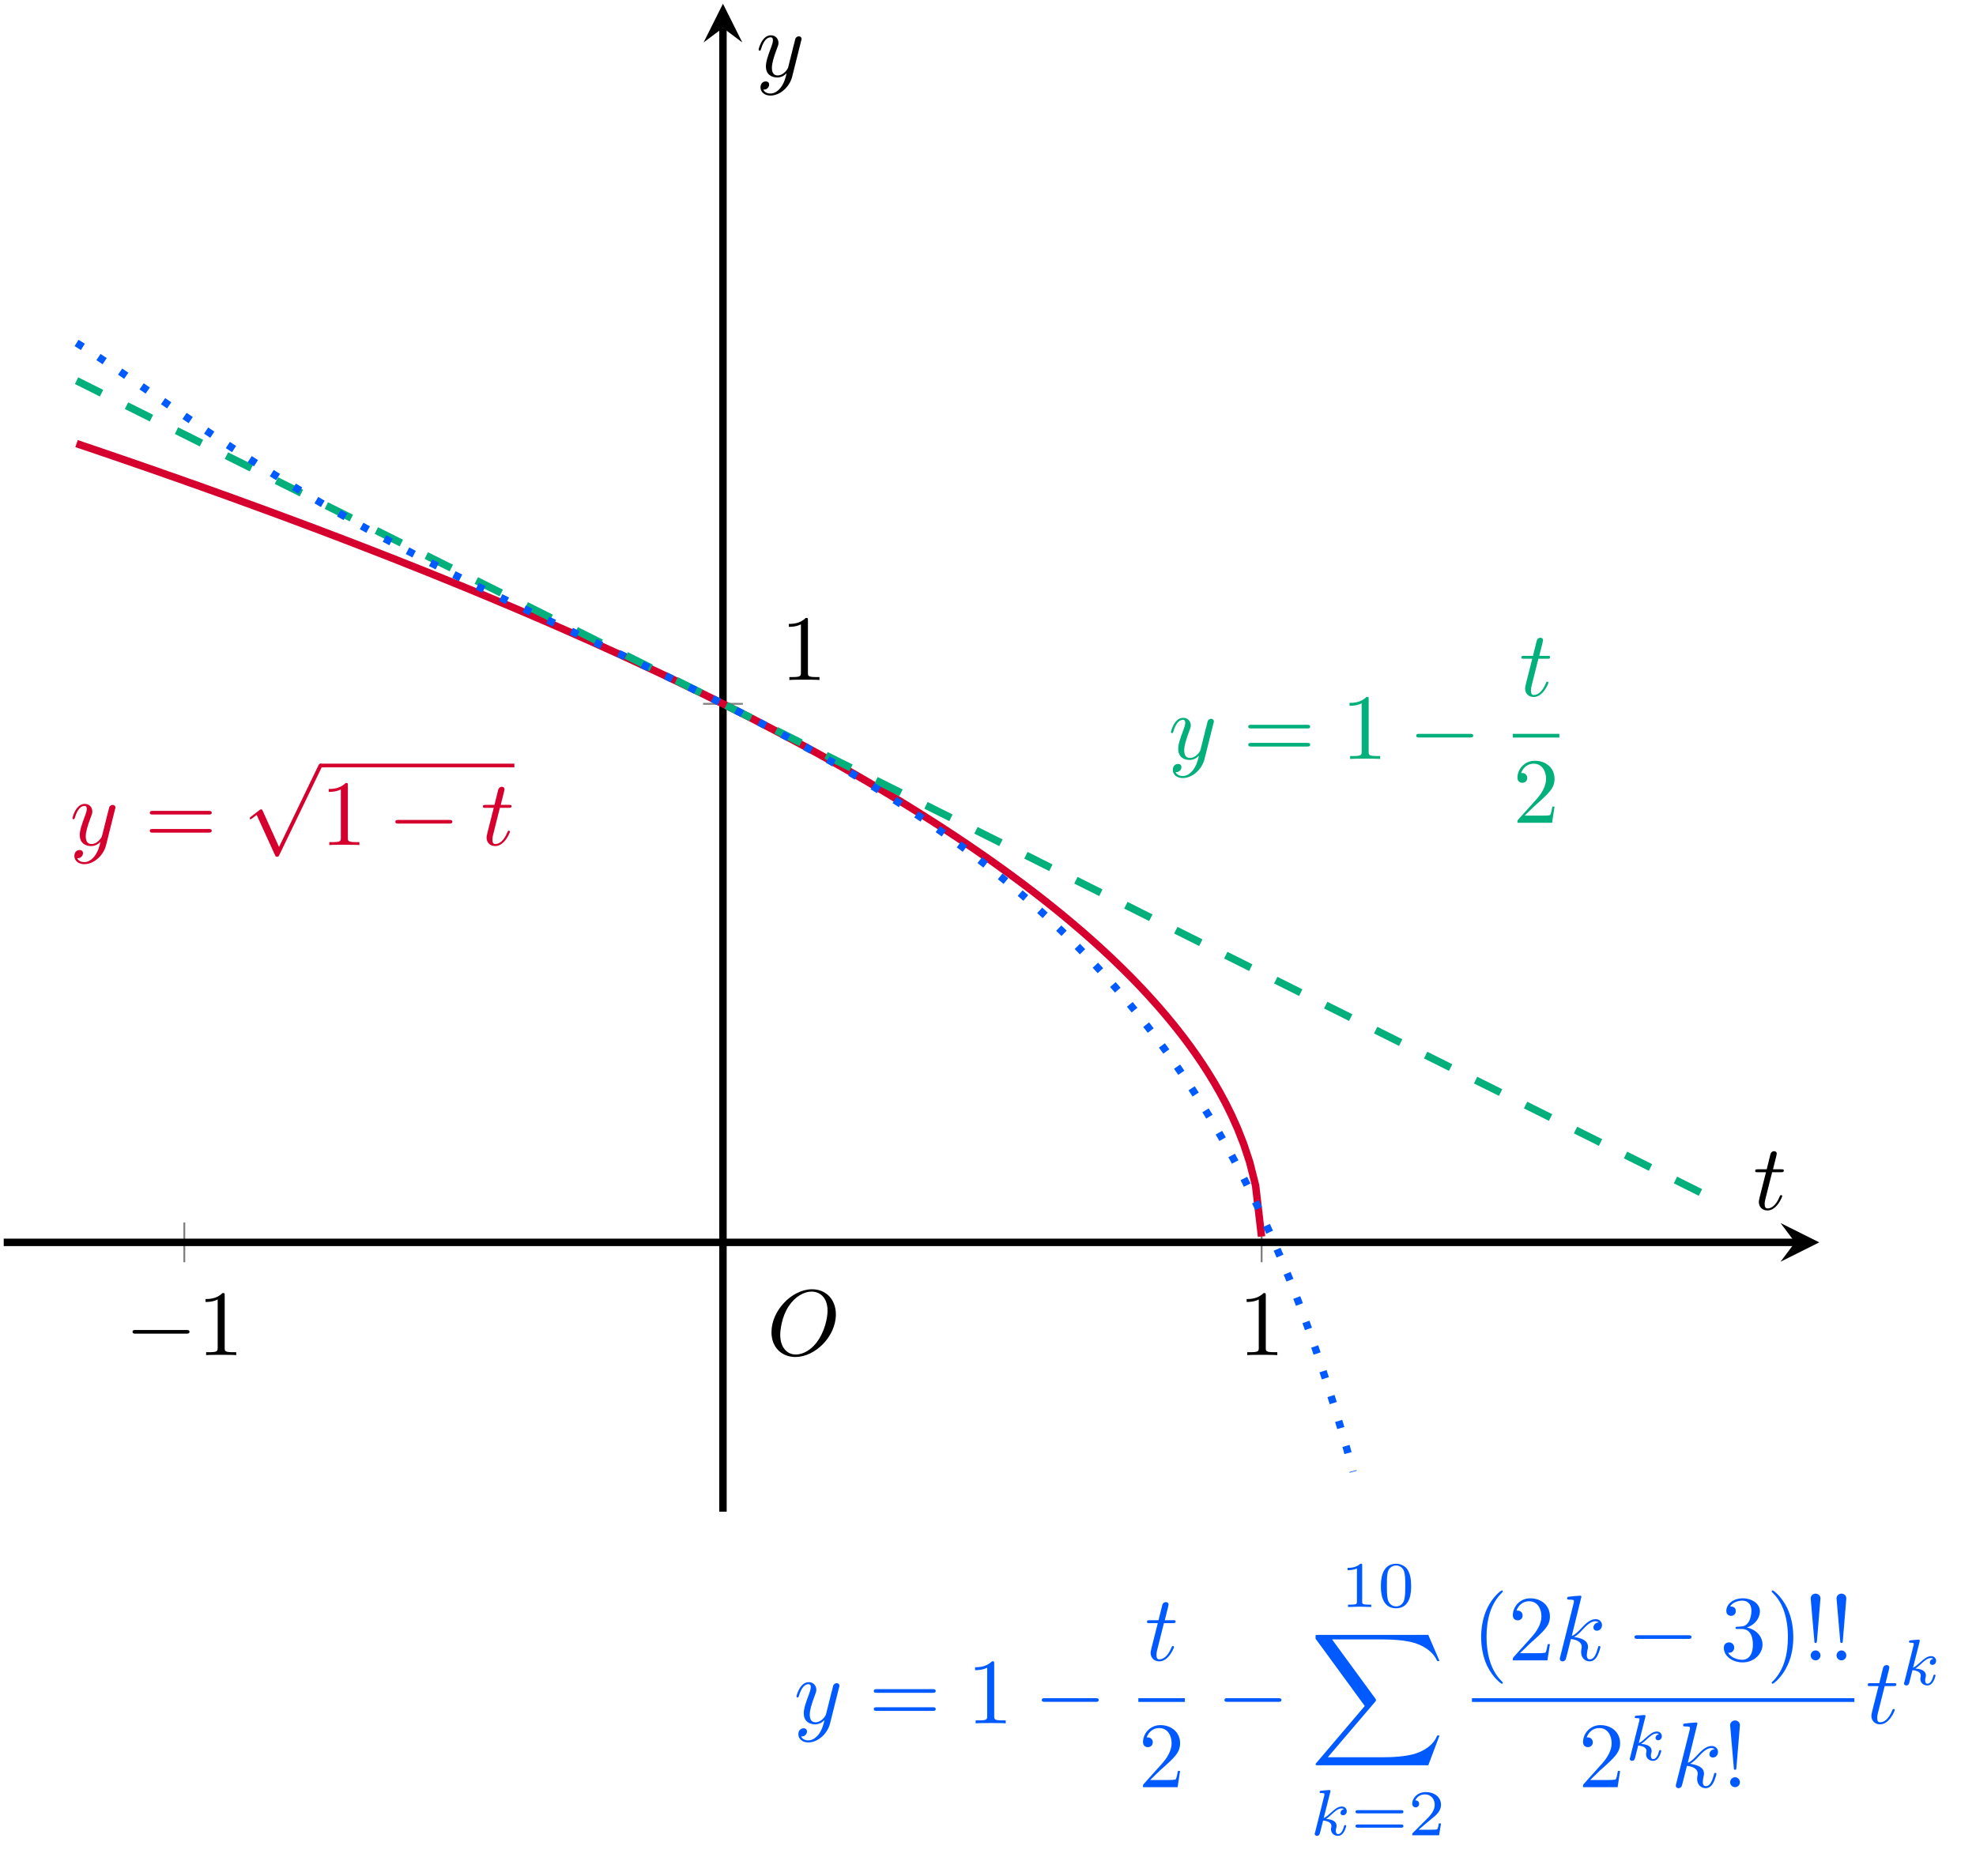 <?xml version="1.0" encoding="UTF-8"?>
<svg xmlns="http://www.w3.org/2000/svg" xmlns:xlink="http://www.w3.org/1999/xlink" width="211.449pt" height="200.75pt" viewBox="0 0 211.449 200.75" version="1.1">
<defs>
<g>
<symbol overflow="visible" id="glyph0-0">
<path style="stroke:none;" d=""/>
</symbol>
<symbol overflow="visible" id="glyph0-1">
<path style="stroke:none;" d="M 6.562 -2.297 C 6.734 -2.297 6.922 -2.297 6.922 -2.5 C 6.922 -2.688 6.734 -2.688 6.562 -2.688 L 1.172 -2.688 C 1 -2.688 0.828 -2.688 0.828 -2.5 C 0.828 -2.297 1 -2.297 1.172 -2.297 Z M 6.562 -2.297 "/>
</symbol>
<symbol overflow="visible" id="glyph0-2">
<path style="stroke:none;" d="M 3.875 8.516 L 2.125 4.641 C 2.047 4.484 2 4.484 1.969 4.484 C 1.969 4.484 1.906 4.484 1.797 4.562 L 0.859 5.281 C 0.734 5.391 0.734 5.406 0.734 5.438 C 0.734 5.5 0.75 5.547 0.828 5.547 C 0.891 5.547 1.062 5.406 1.172 5.328 C 1.219 5.281 1.375 5.172 1.484 5.094 L 3.453 9.406 C 3.516 9.562 3.562 9.562 3.656 9.562 C 3.812 9.562 3.844 9.516 3.906 9.375 L 8.438 0 C 8.5 -0.141 8.5 -0.172 8.5 -0.203 C 8.5 -0.297 8.422 -0.406 8.297 -0.406 C 8.219 -0.406 8.156 -0.344 8.078 -0.188 Z M 3.875 8.516 "/>
</symbol>
<symbol overflow="visible" id="glyph1-0">
<path style="stroke:none;" d=""/>
</symbol>
<symbol overflow="visible" id="glyph1-1">
<path style="stroke:none;" d="M 2.938 -6.375 C 2.938 -6.625 2.938 -6.641 2.703 -6.641 C 2.078 -6 1.203 -6 0.891 -6 L 0.891 -5.688 C 1.094 -5.688 1.672 -5.688 2.188 -5.953 L 2.188 -0.781 C 2.188 -0.422 2.156 -0.312 1.266 -0.312 L 0.953 -0.312 L 0.953 0 C 1.297 -0.031 2.156 -0.031 2.562 -0.031 C 2.953 -0.031 3.828 -0.031 4.172 0 L 4.172 -0.312 L 3.859 -0.312 C 2.953 -0.312 2.938 -0.422 2.938 -0.781 Z M 2.938 -6.375 "/>
</symbol>
<symbol overflow="visible" id="glyph1-2">
<path style="stroke:none;" d="M 6.844 -3.266 C 7 -3.266 7.188 -3.266 7.188 -3.453 C 7.188 -3.656 7 -3.656 6.859 -3.656 L 0.891 -3.656 C 0.75 -3.656 0.562 -3.656 0.562 -3.453 C 0.562 -3.266 0.75 -3.266 0.891 -3.266 Z M 6.859 -1.328 C 7 -1.328 7.188 -1.328 7.188 -1.531 C 7.188 -1.719 7 -1.719 6.844 -1.719 L 0.891 -1.719 C 0.75 -1.719 0.562 -1.719 0.562 -1.531 C 0.562 -1.328 0.75 -1.328 0.891 -1.328 Z M 6.859 -1.328 "/>
</symbol>
<symbol overflow="visible" id="glyph1-3">
<path style="stroke:none;" d="M 1.266 -0.766 L 2.328 -1.797 C 3.875 -3.172 4.469 -3.703 4.469 -4.703 C 4.469 -5.844 3.578 -6.641 2.359 -6.641 C 1.234 -6.641 0.5 -5.719 0.5 -4.828 C 0.5 -4.281 1 -4.281 1.031 -4.281 C 1.203 -4.281 1.547 -4.391 1.547 -4.812 C 1.547 -5.062 1.359 -5.328 1.016 -5.328 C 0.938 -5.328 0.922 -5.328 0.891 -5.312 C 1.109 -5.969 1.656 -6.328 2.234 -6.328 C 3.141 -6.328 3.562 -5.516 3.562 -4.703 C 3.562 -3.906 3.078 -3.125 2.516 -2.5 L 0.609 -0.375 C 0.5 -0.266 0.5 -0.234 0.5 0 L 4.203 0 L 4.469 -1.734 L 4.234 -1.734 C 4.172 -1.438 4.109 -1 4 -0.844 C 3.938 -0.766 3.281 -0.766 3.062 -0.766 Z M 1.266 -0.766 "/>
</symbol>
<symbol overflow="visible" id="glyph1-4">
<path style="stroke:none;" d="M 3.297 2.391 C 3.297 2.359 3.297 2.344 3.125 2.172 C 1.891 0.922 1.562 -0.969 1.562 -2.5 C 1.562 -4.234 1.938 -5.969 3.172 -7.203 C 3.297 -7.328 3.297 -7.344 3.297 -7.375 C 3.297 -7.453 3.266 -7.484 3.203 -7.484 C 3.094 -7.484 2.203 -6.797 1.609 -5.531 C 1.109 -4.438 0.984 -3.328 0.984 -2.5 C 0.984 -1.719 1.094 -0.516 1.641 0.625 C 2.25 1.844 3.094 2.5 3.203 2.5 C 3.266 2.5 3.297 2.469 3.297 2.391 Z M 3.297 2.391 "/>
</symbol>
<symbol overflow="visible" id="glyph1-5">
<path style="stroke:none;" d="M 2.891 -3.516 C 3.703 -3.781 4.281 -4.469 4.281 -5.266 C 4.281 -6.078 3.406 -6.641 2.453 -6.641 C 1.453 -6.641 0.688 -6.047 0.688 -5.281 C 0.688 -4.953 0.906 -4.766 1.203 -4.766 C 1.5 -4.766 1.703 -4.984 1.703 -5.281 C 1.703 -5.766 1.234 -5.766 1.094 -5.766 C 1.391 -6.266 2.047 -6.391 2.406 -6.391 C 2.828 -6.391 3.375 -6.172 3.375 -5.281 C 3.375 -5.156 3.344 -4.578 3.094 -4.141 C 2.797 -3.656 2.453 -3.625 2.203 -3.625 C 2.125 -3.609 1.891 -3.594 1.812 -3.594 C 1.734 -3.578 1.672 -3.562 1.672 -3.469 C 1.672 -3.359 1.734 -3.359 1.906 -3.359 L 2.344 -3.359 C 3.156 -3.359 3.531 -2.688 3.531 -1.703 C 3.531 -0.344 2.844 -0.062 2.406 -0.062 C 1.969 -0.062 1.219 -0.234 0.875 -0.812 C 1.219 -0.766 1.531 -0.984 1.531 -1.359 C 1.531 -1.719 1.266 -1.922 0.984 -1.922 C 0.734 -1.922 0.422 -1.781 0.422 -1.344 C 0.422 -0.438 1.344 0.219 2.438 0.219 C 3.656 0.219 4.562 -0.688 4.562 -1.703 C 4.562 -2.516 3.922 -3.297 2.891 -3.516 Z M 2.891 -3.516 "/>
</symbol>
<symbol overflow="visible" id="glyph1-6">
<path style="stroke:none;" d="M 2.875 -2.5 C 2.875 -3.266 2.766 -4.469 2.219 -5.609 C 1.625 -6.828 0.766 -7.484 0.672 -7.484 C 0.609 -7.484 0.562 -7.438 0.562 -7.375 C 0.562 -7.344 0.562 -7.328 0.75 -7.141 C 1.734 -6.156 2.297 -4.578 2.297 -2.5 C 2.297 -0.781 1.938 0.969 0.703 2.219 C 0.562 2.344 0.562 2.359 0.562 2.391 C 0.562 2.453 0.609 2.5 0.672 2.5 C 0.766 2.5 1.672 1.812 2.25 0.547 C 2.766 -0.547 2.875 -1.656 2.875 -2.5 Z M 2.875 -2.5 "/>
</symbol>
<symbol overflow="visible" id="glyph1-7">
<path style="stroke:none;" d="M 1.531 -2.078 L 1.906 -6.625 C 1.906 -6.953 1.641 -7.141 1.391 -7.141 C 1.125 -7.141 0.859 -6.953 0.859 -6.625 L 1.25 -2.094 C 1.25 -1.938 1.266 -1.859 1.391 -1.859 C 1.484 -1.859 1.516 -1.906 1.531 -2.078 Z M 1.906 -0.531 C 1.906 -0.812 1.672 -1.062 1.391 -1.062 C 1.094 -1.062 0.859 -0.812 0.859 -0.531 C 0.859 -0.234 1.094 0 1.391 0 C 1.672 0 1.906 -0.234 1.906 -0.531 Z M 1.906 -0.531 "/>
</symbol>
<symbol overflow="visible" id="glyph2-0">
<path style="stroke:none;" d=""/>
</symbol>
<symbol overflow="visible" id="glyph2-1">
<path style="stroke:none;" d="M 7.375 -4.344 C 7.375 -5.953 6.312 -7.031 4.828 -7.031 C 2.688 -7.031 0.484 -4.766 0.484 -2.438 C 0.484 -0.781 1.609 0.219 3.047 0.219 C 5.156 0.219 7.375 -1.969 7.375 -4.344 Z M 3.094 -0.047 C 2.109 -0.047 1.422 -0.844 1.422 -2.156 C 1.422 -2.609 1.562 -4.062 2.328 -5.219 C 3.016 -6.266 3.984 -6.781 4.781 -6.781 C 5.594 -6.781 6.484 -6.219 6.484 -4.734 C 6.484 -4.016 6.219 -2.469 5.234 -1.234 C 4.75 -0.625 3.938 -0.047 3.094 -0.047 Z M 3.094 -0.047 "/>
</symbol>
<symbol overflow="visible" id="glyph2-2">
<path style="stroke:none;" d="M 4.844 -3.797 C 4.891 -3.938 4.891 -3.953 4.891 -4.031 C 4.891 -4.203 4.75 -4.297 4.594 -4.297 C 4.5 -4.297 4.344 -4.234 4.25 -4.094 C 4.234 -4.031 4.141 -3.734 4.109 -3.547 C 4.031 -3.297 3.969 -3.016 3.906 -2.75 L 3.453 -0.953 C 3.422 -0.812 2.984 -0.109 2.328 -0.109 C 1.828 -0.109 1.719 -0.547 1.719 -0.922 C 1.719 -1.375 1.891 -2 2.219 -2.875 C 2.375 -3.281 2.422 -3.391 2.422 -3.594 C 2.422 -4.031 2.109 -4.406 1.609 -4.406 C 0.656 -4.406 0.297 -2.953 0.297 -2.875 C 0.297 -2.766 0.391 -2.766 0.406 -2.766 C 0.516 -2.766 0.516 -2.797 0.562 -2.953 C 0.844 -3.891 1.234 -4.188 1.578 -4.188 C 1.656 -4.188 1.828 -4.188 1.828 -3.875 C 1.828 -3.625 1.719 -3.359 1.656 -3.172 C 1.25 -2.109 1.078 -1.547 1.078 -1.078 C 1.078 -0.188 1.703 0.109 2.297 0.109 C 2.688 0.109 3.016 -0.062 3.297 -0.344 C 3.172 0.172 3.047 0.672 2.656 1.203 C 2.391 1.531 2.016 1.828 1.562 1.828 C 1.422 1.828 0.969 1.797 0.797 1.406 C 0.953 1.406 1.094 1.406 1.219 1.281 C 1.328 1.203 1.422 1.062 1.422 0.875 C 1.422 0.562 1.156 0.531 1.062 0.531 C 0.828 0.531 0.5 0.688 0.5 1.172 C 0.5 1.672 0.938 2.047 1.562 2.047 C 2.578 2.047 3.609 1.141 3.891 0.016 Z M 4.844 -3.797 "/>
</symbol>
<symbol overflow="visible" id="glyph2-3">
<path style="stroke:none;" d="M 2.047 -3.984 L 2.984 -3.984 C 3.188 -3.984 3.297 -3.984 3.297 -4.188 C 3.297 -4.297 3.188 -4.297 3.016 -4.297 L 2.141 -4.297 C 2.5 -5.719 2.547 -5.906 2.547 -5.969 C 2.547 -6.141 2.422 -6.234 2.25 -6.234 C 2.219 -6.234 1.938 -6.234 1.859 -5.875 L 1.469 -4.297 L 0.531 -4.297 C 0.328 -4.297 0.234 -4.297 0.234 -4.109 C 0.234 -3.984 0.312 -3.984 0.516 -3.984 L 1.391 -3.984 C 0.672 -1.156 0.625 -0.984 0.625 -0.812 C 0.625 -0.266 1 0.109 1.547 0.109 C 2.562 0.109 3.125 -1.344 3.125 -1.422 C 3.125 -1.531 3.047 -1.531 3.016 -1.531 C 2.922 -1.531 2.906 -1.5 2.859 -1.391 C 2.438 -0.344 1.906 -0.109 1.562 -0.109 C 1.359 -0.109 1.25 -0.234 1.25 -0.562 C 1.25 -0.812 1.281 -0.875 1.312 -1.047 Z M 2.047 -3.984 "/>
</symbol>
<symbol overflow="visible" id="glyph2-4">
<path style="stroke:none;" d="M 2.859 -6.812 C 2.859 -6.812 2.859 -6.922 2.734 -6.922 C 2.5 -6.922 1.781 -6.844 1.516 -6.812 C 1.438 -6.812 1.328 -6.797 1.328 -6.625 C 1.328 -6.5 1.422 -6.5 1.562 -6.5 C 2.047 -6.5 2.062 -6.438 2.062 -6.328 L 2.031 -6.125 L 0.594 -0.391 C 0.547 -0.25 0.547 -0.234 0.547 -0.172 C 0.547 0.062 0.75 0.109 0.844 0.109 C 0.969 0.109 1.109 0.016 1.172 -0.094 C 1.219 -0.188 1.672 -2.031 1.734 -2.281 C 2.078 -2.25 2.891 -2.094 2.891 -1.438 C 2.891 -1.359 2.891 -1.328 2.859 -1.219 C 2.844 -1.109 2.828 -0.984 2.828 -0.875 C 2.828 -0.297 3.219 0.109 3.734 0.109 C 4.031 0.109 4.312 -0.047 4.531 -0.422 C 4.781 -0.859 4.891 -1.406 4.891 -1.422 C 4.891 -1.531 4.797 -1.531 4.766 -1.531 C 4.672 -1.531 4.656 -1.484 4.625 -1.344 C 4.422 -0.625 4.203 -0.109 3.766 -0.109 C 3.562 -0.109 3.438 -0.219 3.438 -0.578 C 3.438 -0.75 3.484 -0.984 3.516 -1.141 C 3.562 -1.312 3.562 -1.344 3.562 -1.453 C 3.562 -2.094 2.938 -2.375 2.078 -2.5 C 2.391 -2.672 2.719 -2.984 2.938 -3.234 C 3.422 -3.766 3.875 -4.188 4.359 -4.188 C 4.422 -4.188 4.438 -4.188 4.453 -4.172 C 4.578 -4.156 4.578 -4.156 4.672 -4.094 C 4.688 -4.094 4.688 -4.078 4.703 -4.062 C 4.234 -4.031 4.141 -3.641 4.141 -3.516 C 4.141 -3.359 4.25 -3.172 4.516 -3.172 C 4.781 -3.172 5.062 -3.391 5.062 -3.781 C 5.062 -4.078 4.828 -4.406 4.391 -4.406 C 4.109 -4.406 3.656 -4.328 2.938 -3.531 C 2.594 -3.156 2.203 -2.75 1.828 -2.609 Z M 2.859 -6.812 "/>
</symbol>
<symbol overflow="visible" id="glyph3-0">
<path style="stroke:none;" d=""/>
</symbol>
<symbol overflow="visible" id="glyph3-1">
<path style="stroke:none;" d="M 2.328 -4.438 C 2.328 -4.625 2.328 -4.625 2.125 -4.625 C 1.672 -4.188 1.047 -4.188 0.766 -4.188 L 0.766 -3.938 C 0.922 -3.938 1.391 -3.938 1.766 -4.125 L 1.766 -0.578 C 1.766 -0.344 1.766 -0.25 1.078 -0.25 L 0.812 -0.25 L 0.812 0 C 0.938 0 1.797 -0.031 2.047 -0.031 C 2.266 -0.031 3.141 0 3.297 0 L 3.297 -0.25 L 3.031 -0.25 C 2.328 -0.25 2.328 -0.344 2.328 -0.578 Z M 2.328 -4.438 "/>
</symbol>
<symbol overflow="visible" id="glyph3-2">
<path style="stroke:none;" d="M 3.594 -2.219 C 3.594 -2.984 3.5 -3.547 3.188 -4.031 C 2.969 -4.344 2.531 -4.625 1.984 -4.625 C 0.359 -4.625 0.359 -2.719 0.359 -2.219 C 0.359 -1.719 0.359 0.141 1.984 0.141 C 3.594 0.141 3.594 -1.719 3.594 -2.219 Z M 1.984 -0.062 C 1.656 -0.062 1.234 -0.25 1.094 -0.812 C 1 -1.219 1 -1.797 1 -2.312 C 1 -2.828 1 -3.359 1.094 -3.734 C 1.25 -4.281 1.688 -4.438 1.984 -4.438 C 2.359 -4.438 2.719 -4.203 2.844 -3.797 C 2.953 -3.422 2.969 -2.922 2.969 -2.312 C 2.969 -1.797 2.969 -1.281 2.875 -0.844 C 2.734 -0.203 2.266 -0.062 1.984 -0.062 Z M 1.984 -0.062 "/>
</symbol>
<symbol overflow="visible" id="glyph3-3">
<path style="stroke:none;" d="M 5.359 -2.344 C 5.453 -2.344 5.609 -2.344 5.609 -2.516 C 5.609 -2.688 5.453 -2.688 5.359 -2.688 L 0.75 -2.688 C 0.656 -2.688 0.484 -2.688 0.484 -2.516 C 0.484 -2.344 0.641 -2.344 0.75 -2.344 Z M 5.359 -0.812 C 5.453 -0.812 5.609 -0.812 5.609 -0.969 C 5.609 -1.156 5.453 -1.156 5.359 -1.156 L 0.75 -1.156 C 0.641 -1.156 0.484 -1.156 0.484 -0.969 C 0.484 -0.812 0.656 -0.812 0.75 -0.812 Z M 5.359 -0.812 "/>
</symbol>
<symbol overflow="visible" id="glyph3-4">
<path style="stroke:none;" d="M 3.516 -1.266 L 3.281 -1.266 C 3.266 -1.109 3.188 -0.703 3.094 -0.641 C 3.047 -0.594 2.516 -0.594 2.406 -0.594 L 1.125 -0.594 C 1.859 -1.234 2.109 -1.438 2.516 -1.766 C 3.031 -2.172 3.516 -2.609 3.516 -3.266 C 3.516 -4.109 2.781 -4.625 1.891 -4.625 C 1.031 -4.625 0.438 -4.016 0.438 -3.375 C 0.438 -3.031 0.734 -2.984 0.812 -2.984 C 0.969 -2.984 1.172 -3.109 1.172 -3.359 C 1.172 -3.484 1.125 -3.734 0.766 -3.734 C 0.984 -4.219 1.453 -4.375 1.781 -4.375 C 2.484 -4.375 2.844 -3.828 2.844 -3.266 C 2.844 -2.656 2.406 -2.188 2.188 -1.938 L 0.516 -0.266 C 0.438 -0.203 0.438 -0.188 0.438 0 L 3.312 0 Z M 3.516 -1.266 "/>
</symbol>
<symbol overflow="visible" id="glyph4-0">
<path style="stroke:none;" d=""/>
</symbol>
<symbol overflow="visible" id="glyph4-1">
<path style="stroke:none;" d="M 12.625 13.953 L 13.828 10.766 L 13.578 10.766 C 13.188 11.797 12.125 12.484 10.984 12.781 C 10.781 12.828 9.797 13.094 7.891 13.094 L 1.875 13.094 L 6.953 7.141 C 7.016 7.062 7.031 7.031 7.031 6.984 C 7.031 6.953 7.031 6.922 6.969 6.828 L 2.328 0.484 L 7.781 0.484 C 9.125 0.484 10.031 0.625 10.125 0.641 C 10.656 0.719 11.531 0.891 12.312 1.391 C 12.562 1.547 13.234 2 13.578 2.797 L 13.828 2.797 L 12.625 0 L 0.844 0 C 0.609 0 0.594 0.016 0.562 0.062 C 0.562 0.094 0.562 0.297 0.562 0.406 L 5.828 7.609 L 0.672 13.672 C 0.562 13.781 0.562 13.844 0.562 13.844 C 0.562 13.953 0.656 13.953 0.844 13.953 Z M 12.625 13.953 "/>
</symbol>
<symbol overflow="visible" id="glyph5-0">
<path style="stroke:none;" d=""/>
</symbol>
<symbol overflow="visible" id="glyph5-1">
<path style="stroke:none;" d="M 2.188 -4.625 C 2.188 -4.641 2.203 -4.734 2.203 -4.734 C 2.203 -4.781 2.188 -4.844 2.094 -4.844 C 1.953 -4.844 1.375 -4.781 1.203 -4.766 C 1.156 -4.766 1.047 -4.75 1.047 -4.609 C 1.047 -4.516 1.156 -4.516 1.234 -4.516 C 1.562 -4.516 1.562 -4.453 1.562 -4.406 C 1.562 -4.359 1.547 -4.312 1.547 -4.25 L 0.562 -0.312 C 0.516 -0.188 0.516 -0.172 0.516 -0.156 C 0.516 -0.047 0.609 0.062 0.766 0.062 C 0.953 0.062 1.031 -0.062 1.078 -0.219 C 1.094 -0.25 1.391 -1.484 1.422 -1.578 C 1.922 -1.531 2.312 -1.359 2.312 -1 C 2.312 -0.969 2.312 -0.938 2.297 -0.859 C 2.266 -0.766 2.266 -0.719 2.266 -0.641 C 2.266 -0.156 2.672 0.062 3.016 0.062 C 3.688 0.062 3.891 -0.984 3.891 -1 C 3.891 -1.094 3.812 -1.094 3.781 -1.094 C 3.688 -1.094 3.672 -1.047 3.641 -0.922 C 3.562 -0.625 3.375 -0.125 3.031 -0.125 C 2.844 -0.125 2.781 -0.297 2.781 -0.484 C 2.781 -0.609 2.781 -0.625 2.828 -0.797 C 2.844 -0.828 2.859 -0.938 2.859 -1.016 C 2.859 -1.641 2.031 -1.734 1.734 -1.75 C 1.938 -1.875 2.188 -2.109 2.312 -2.219 C 2.672 -2.547 3.016 -2.875 3.406 -2.875 C 3.484 -2.875 3.578 -2.859 3.641 -2.781 C 3.344 -2.734 3.281 -2.5 3.281 -2.391 C 3.281 -2.25 3.391 -2.141 3.547 -2.141 C 3.75 -2.141 3.953 -2.297 3.953 -2.578 C 3.953 -2.812 3.781 -3.078 3.422 -3.078 C 3.016 -3.078 2.656 -2.781 2.297 -2.453 C 2 -2.188 1.781 -1.969 1.484 -1.844 Z M 2.188 -4.625 "/>
</symbol>
</g>
</defs>
<g id="surface1">
<path style="fill:none;stroke-width:0.199;stroke-linecap:butt;stroke-linejoin:miter;stroke:rgb(50%,50%,50%);stroke-opacity:1;stroke-miterlimit:10;" d="M 17.294 26.696 L 17.294 30.946 M 132.575 26.696 L 132.575 30.946 " transform="matrix(1,0,0,-1,2.429,161.794)"/>
<path style="fill:none;stroke-width:0.199;stroke-linecap:butt;stroke-linejoin:miter;stroke:rgb(50%,50%,50%);stroke-opacity:1;stroke-miterlimit:10;" d="M 72.809 86.462 L 77.059 86.462 " transform="matrix(1,0,0,-1,2.429,161.794)"/>
<path style="fill:none;stroke-width:0.797;stroke-linecap:butt;stroke-linejoin:miter;stroke:rgb(0%,0%,0%);stroke-opacity:1;stroke-miterlimit:10;" d="M -2.031 28.821 L 189.657 28.821 " transform="matrix(1,0,0,-1,2.429,161.794)"/>
<path style=" stroke:none;fill-rule:nonzero;fill:rgb(0%,0%,0%);fill-opacity:1;" d="M 194.676 132.973 L 190.531 130.902 L 192.086 132.973 L 190.531 135.047 "/>
<path style="fill:none;stroke-width:0.797;stroke-linecap:butt;stroke-linejoin:miter;stroke:rgb(0%,0%,0%);stroke-opacity:1;stroke-miterlimit:10;" d="M 74.934 -0.003 L 74.934 158.806 " transform="matrix(1,0,0,-1,2.429,161.794)"/>
<path style=" stroke:none;fill-rule:nonzero;fill:rgb(0%,0%,0%);fill-opacity:1;" d="M 77.363 0.398 L 75.289 4.543 L 77.363 2.988 L 79.434 4.543 "/>
<g style="fill:rgb(0%,0%,0%);fill-opacity:1;">
  <use xlink:href="#glyph0-1" x="13.356" y="145.04"/>
</g>
<g style="fill:rgb(0%,0%,0%);fill-opacity:1;">
  <use xlink:href="#glyph1-1" x="21.105" y="145.04"/>
</g>
<g style="fill:rgb(0%,0%,0%);fill-opacity:1;">
  <use xlink:href="#glyph1-1" x="132.511" y="145.04"/>
</g>
<path style="fill:none;stroke-width:0.797;stroke-linecap:butt;stroke-linejoin:miter;stroke:rgb(83.53%,0%,17.647%);stroke-opacity:1;stroke-miterlimit:10;" d="M 5.762 114.314 L 6.403 114.099 L 7.676 113.669 L 8.313 113.45 L 8.95 113.235 L 10.86 112.579 L 11.501 112.36 L 12.137 112.138 L 12.774 111.919 L 13.411 111.696 L 14.048 111.478 L 14.684 111.255 L 15.321 111.028 L 15.958 110.806 L 16.598 110.583 L 17.872 110.13 L 18.509 109.907 L 19.145 109.681 L 19.782 109.45 L 20.419 109.224 L 21.055 108.993 L 21.696 108.767 L 22.969 108.306 L 23.606 108.071 L 24.243 107.841 L 24.88 107.606 L 25.516 107.376 L 26.153 107.142 L 26.794 106.907 L 27.43 106.669 L 28.067 106.435 L 31.251 105.243 L 31.891 105.001 L 34.438 104.032 L 36.348 103.294 L 36.989 103.048 L 37.626 102.798 L 38.262 102.552 L 40.173 101.802 L 41.446 101.294 L 42.087 101.04 L 43.36 100.532 L 45.907 99.501 L 46.544 99.239 L 47.184 98.978 L 47.821 98.716 L 48.458 98.45 L 49.094 98.189 L 50.368 97.657 L 51.005 97.388 L 51.641 97.122 L 52.282 96.853 L 52.919 96.579 L 53.555 96.31 L 55.466 95.489 L 56.739 94.935 L 57.38 94.657 L 59.926 93.532 L 61.2 92.962 L 61.837 92.673 L 62.477 92.384 L 63.751 91.806 L 65.024 91.22 L 66.934 90.329 L 67.575 90.032 L 68.212 89.731 L 70.758 88.513 L 71.395 88.204 L 72.032 87.892 L 72.673 87.583 L 73.309 87.267 L 73.946 86.954 L 74.583 86.638 L 76.493 85.677 L 77.13 85.353 L 77.77 85.028 L 78.407 84.7 L 80.317 83.704 L 81.591 83.032 L 82.227 82.692 L 82.868 82.349 L 83.505 82.005 L 84.778 81.31 L 86.051 80.606 L 86.688 80.251 L 87.325 79.892 L 87.966 79.528 L 89.239 78.802 L 90.512 78.06 L 91.786 77.31 L 92.423 76.927 L 93.063 76.544 L 94.337 75.771 L 95.61 74.981 L 96.883 74.177 L 97.52 73.771 L 98.161 73.36 L 98.798 72.946 L 99.434 72.528 L 100.071 72.106 L 100.708 71.681 L 101.981 70.814 L 102.618 70.372 L 103.258 69.931 L 103.895 69.481 L 105.169 68.567 L 105.805 68.103 L 107.079 67.157 L 107.716 66.673 L 108.356 66.185 L 108.993 65.689 L 109.63 65.189 L 110.266 64.681 L 110.903 64.165 L 111.54 63.642 L 112.176 63.11 L 112.813 62.571 L 113.454 62.021 L 114.091 61.462 L 114.727 60.896 L 115.364 60.317 L 116.001 59.728 L 116.637 59.13 L 117.274 58.517 L 117.911 57.892 L 118.551 57.255 L 119.188 56.599 L 119.825 55.931 L 120.462 55.243 L 121.098 54.54 L 121.735 53.817 L 122.372 53.071 L 123.008 52.302 L 123.649 51.505 L 124.286 50.681 L 124.923 49.825 L 125.559 48.931 L 126.196 47.997 L 126.833 47.013 L 127.469 45.974 L 128.106 44.868 L 128.747 43.677 L 129.383 42.388 L 130.02 40.958 L 130.657 39.337 L 131.294 37.415 L 131.93 34.911 L 132.567 29.442 " transform="matrix(1,0,0,-1,2.429,161.794)"/>
<path style="fill:none;stroke-width:0.797;stroke-linecap:butt;stroke-linejoin:miter;stroke:rgb(1.175%,68.625%,47.841%);stroke-opacity:1;stroke-dasharray:2.989,2.989;stroke-miterlimit:10;" d="M 5.762 121.048 L 6.649 120.606 L 7.532 120.165 L 8.415 119.72 L 11.063 118.396 L 11.95 117.954 L 16.364 115.747 L 17.251 115.306 L 19.016 114.423 L 19.899 113.978 L 22.548 112.653 L 23.434 112.212 L 27.848 110.005 L 28.735 109.564 L 29.618 109.122 L 30.501 108.677 L 33.149 107.353 L 34.036 106.911 L 39.333 104.263 L 40.219 103.821 L 41.102 103.38 L 41.985 102.935 L 44.633 101.61 L 45.52 101.169 L 49.934 98.962 L 50.821 98.521 L 51.704 98.079 L 52.587 97.634 L 55.235 96.31 L 56.122 95.868 L 61.419 93.22 L 62.305 92.778 L 63.188 92.337 L 64.071 91.892 L 66.719 90.567 L 67.606 90.126 L 72.02 87.919 L 72.907 87.478 L 74.673 86.595 L 75.555 86.149 L 78.204 84.825 L 79.091 84.384 L 83.505 82.177 L 84.391 81.735 L 85.274 81.294 L 86.157 80.849 L 88.805 79.524 L 89.692 79.083 L 94.106 76.876 L 94.993 76.435 L 96.758 75.552 L 97.641 75.106 L 100.29 73.782 L 101.176 73.341 L 105.591 71.134 L 106.477 70.692 L 108.243 69.81 L 109.126 69.364 L 110.891 68.481 L 111.778 68.04 L 117.075 65.392 L 117.962 64.95 L 118.844 64.509 L 119.727 64.064 L 122.376 62.739 L 123.262 62.298 L 127.676 60.091 L 128.563 59.649 L 130.329 58.767 L 131.212 58.321 L 132.977 57.439 L 133.864 56.997 L 139.161 54.349 L 140.048 53.907 L 142.696 52.583 L 143.579 52.138 L 144.462 51.696 L 145.348 51.255 L 149.762 49.048 L 150.649 48.606 L 152.415 47.724 L 153.298 47.278 L 155.946 45.954 L 156.833 45.513 L 161.247 43.306 L 162.133 42.864 L 163.899 41.981 L 164.782 41.536 L 166.548 40.653 L 167.434 40.212 L 171.848 38.005 L 172.735 37.564 L 176.266 35.798 L 177.149 35.353 L 178.032 34.911 L 178.919 34.47 L 181.567 33.146 " transform="matrix(1,0,0,-1,2.429,161.794)"/>
<path style="fill:none;stroke-width:0.797;stroke-linecap:butt;stroke-linejoin:miter;stroke:rgb(0%,35.294%,100%);stroke-opacity:1;stroke-dasharray:0.797,1.993;stroke-miterlimit:10;" d="M 5.762 125.087 L 6.45 124.657 L 7.137 124.216 L 7.825 123.767 L 8.508 123.314 L 9.196 122.856 L 9.883 122.392 L 10.571 121.923 L 11.255 121.454 L 13.317 120.036 L 14.001 119.56 L 16.063 118.142 L 16.747 117.669 L 18.122 116.731 L 18.805 116.267 L 19.493 115.802 L 20.18 115.341 L 20.868 114.884 L 21.551 114.431 L 22.239 113.978 L 22.926 113.528 L 23.614 113.083 L 24.298 112.642 L 24.985 112.204 L 26.36 111.337 L 27.044 110.911 L 27.731 110.485 L 29.106 109.649 L 29.79 109.235 L 30.477 108.825 L 31.852 108.013 L 32.536 107.614 L 33.911 106.825 L 34.594 106.435 L 35.282 106.048 L 36.657 105.282 L 37.341 104.907 L 38.028 104.532 L 39.403 103.79 L 40.087 103.427 L 41.462 102.7 L 42.149 102.341 L 42.833 101.985 L 44.895 100.931 L 45.579 100.587 L 46.266 100.239 L 46.954 99.896 L 47.641 99.556 L 48.325 99.216 L 49.012 98.88 L 49.7 98.54 L 50.383 98.208 L 51.071 97.872 L 51.758 97.54 L 52.446 97.212 L 53.13 96.88 L 55.192 95.896 L 55.876 95.571 L 57.938 94.599 L 58.622 94.274 L 60.684 93.302 L 61.368 92.981 L 62.743 92.333 L 63.426 92.009 L 65.489 91.036 L 66.173 90.712 L 66.86 90.388 L 68.235 89.731 L 68.919 89.403 L 70.981 88.407 L 71.665 88.075 L 73.04 87.403 L 73.727 87.064 L 74.411 86.724 L 75.786 86.036 L 76.473 85.689 L 77.157 85.337 L 78.532 84.634 L 79.216 84.274 L 80.591 83.556 L 81.278 83.189 L 81.962 82.821 L 84.024 81.696 L 84.708 81.314 L 85.395 80.927 L 86.083 80.536 L 86.77 80.142 L 87.454 79.743 L 88.141 79.341 L 88.829 78.935 L 89.516 78.524 L 90.2 78.106 L 90.887 77.689 L 91.575 77.263 L 92.262 76.829 L 92.946 76.396 L 93.633 75.954 L 94.321 75.505 L 95.005 75.052 L 95.692 74.591 L 96.38 74.126 L 97.067 73.653 L 97.751 73.177 L 98.438 72.689 L 99.126 72.196 L 99.813 71.7 L 100.497 71.192 L 101.184 70.677 L 101.872 70.153 L 102.559 69.622 L 103.243 69.087 L 103.93 68.536 L 104.618 67.981 L 105.305 67.415 L 105.989 66.841 L 106.676 66.255 L 107.364 65.661 L 108.051 65.056 L 108.735 64.439 L 109.423 63.814 L 110.11 63.173 L 110.794 62.524 L 111.481 61.86 L 112.169 61.185 L 112.856 60.497 L 113.54 59.794 L 114.227 59.075 L 114.915 58.345 L 115.602 57.599 L 116.286 56.833 L 116.973 56.056 L 117.661 55.259 L 118.348 54.442 L 119.032 53.61 L 119.719 52.755 L 120.407 51.884 L 121.094 50.989 L 121.778 50.071 L 122.466 49.134 L 123.153 48.169 L 123.841 47.177 L 124.524 46.161 L 125.212 45.118 L 125.899 44.048 L 126.583 42.942 L 127.27 41.81 L 127.958 40.642 L 128.645 39.439 L 129.329 38.196 L 130.016 36.915 L 130.704 35.595 L 131.391 34.231 L 132.075 32.825 L 132.762 31.368 L 133.45 29.864 L 134.137 28.306 L 134.821 26.689 L 135.508 25.017 L 136.196 23.282 L 136.883 21.485 L 137.567 19.614 L 138.255 17.677 L 138.942 15.657 L 139.626 13.56 L 140.313 11.38 L 141.001 9.107 L 141.688 6.739 L 142.372 4.274 " transform="matrix(1,0,0,-1,2.429,161.794)"/>
<g style="fill:rgb(0%,0%,0%);fill-opacity:1;">
  <use xlink:href="#glyph2-1" x="82.07" y="145.023"/>
</g>
<g style="fill:rgb(0%,0%,0%);fill-opacity:1;">
  <use xlink:href="#glyph1-1" x="83.517" y="72.779"/>
</g>
<g style="fill:rgb(83.53%,0%,17.647%);fill-opacity:1;">
  <use xlink:href="#glyph2-2" x="7.458" y="90.447"/>
</g>
<g style="fill:rgb(83.53%,0%,17.647%);fill-opacity:1;">
  <use xlink:href="#glyph1-2" x="15.467" y="90.447"/>
</g>
<g style="fill:rgb(83.53%,0%,17.647%);fill-opacity:1;">
  <use xlink:href="#glyph0-2" x="25.983" y="82.135"/>
</g>
<path style="fill:none;stroke-width:0.398;stroke-linecap:butt;stroke-linejoin:miter;stroke:rgb(83.53%,0%,17.647%);stroke-opacity:1;stroke-miterlimit:10;" d="M 0 0.001 L 20.754 0.001 " transform="matrix(1,0,0,-1,34.285,81.935)"/>
<g style="fill:rgb(83.53%,0%,17.647%);fill-opacity:1;">
  <use xlink:href="#glyph1-1" x="34.285" y="90.447"/>
</g>
<g style="fill:rgb(83.53%,0%,17.647%);fill-opacity:1;">
  <use xlink:href="#glyph0-1" x="41.48" y="90.447"/>
</g>
<g style="fill:rgb(83.53%,0%,17.647%);fill-opacity:1;">
  <use xlink:href="#glyph2-3" x="51.443" y="90.447"/>
</g>
<g style="fill:rgb(1.175%,68.625%,47.841%);fill-opacity:1;">
  <use xlink:href="#glyph2-2" x="125.002" y="81.232"/>
</g>
<g style="fill:rgb(1.175%,68.625%,47.841%);fill-opacity:1;">
  <use xlink:href="#glyph1-2" x="133.012" y="81.232"/>
</g>
<g style="fill:rgb(1.175%,68.625%,47.841%);fill-opacity:1;">
  <use xlink:href="#glyph1-1" x="143.521" y="81.232"/>
</g>
<g style="fill:rgb(1.175%,68.625%,47.841%);fill-opacity:1;">
  <use xlink:href="#glyph0-1" x="150.723" y="81.232"/>
</g>
<g style="fill:rgb(1.175%,68.625%,47.841%);fill-opacity:1;">
  <use xlink:href="#glyph2-3" x="162.573" y="74.492"/>
</g>
<path style="fill:none;stroke-width:0.398;stroke-linecap:butt;stroke-linejoin:miter;stroke:rgb(1.175%,68.625%,47.841%);stroke-opacity:1;stroke-miterlimit:10;" d="M 0.002 -0.001 L 4.982 -0.001 " transform="matrix(1,0,0,-1,161.881,78.741)"/>
<g style="fill:rgb(1.175%,68.625%,47.841%);fill-opacity:1;">
  <use xlink:href="#glyph1-3" x="161.881" y="88.066"/>
</g>
<g style="fill:rgb(0%,35.294%,100%);fill-opacity:1;">
  <use xlink:href="#glyph2-2" x="84.932" y="184.45"/>
</g>
<g style="fill:rgb(0%,35.294%,100%);fill-opacity:1;">
  <use xlink:href="#glyph1-2" x="92.941" y="184.45"/>
</g>
<g style="fill:rgb(0%,35.294%,100%);fill-opacity:1;">
  <use xlink:href="#glyph1-1" x="103.45" y="184.45"/>
</g>
<g style="fill:rgb(0%,35.294%,100%);fill-opacity:1;">
  <use xlink:href="#glyph0-1" x="110.652" y="184.45"/>
</g>
<g style="fill:rgb(0%,35.294%,100%);fill-opacity:1;">
  <use xlink:href="#glyph2-3" x="122.502" y="177.711"/>
</g>
<path style="fill:none;stroke-width:0.398;stroke-linecap:butt;stroke-linejoin:miter;stroke:rgb(0%,35.294%,100%);stroke-opacity:1;stroke-miterlimit:10;" d="M 0.002 -0.001 L 4.982 -0.001 " transform="matrix(1,0,0,-1,121.811,181.96)"/>
<g style="fill:rgb(0%,35.294%,100%);fill-opacity:1;">
  <use xlink:href="#glyph1-3" x="121.811" y="191.284"/>
</g>
<g style="fill:rgb(0%,35.294%,100%);fill-opacity:1;">
  <use xlink:href="#glyph0-1" x="130.201" y="184.45"/>
</g>
<g style="fill:rgb(0%,35.294%,100%);fill-opacity:1;">
  <use xlink:href="#glyph3-1" x="143.438" y="171.997"/>
  <use xlink:href="#glyph3-2" x="147.409" y="171.997"/>
</g>
<g style="fill:rgb(0%,35.294%,100%);fill-opacity:1;">
  <use xlink:href="#glyph4-1" x="140.214" y="174.986"/>
</g>
<g style="fill:rgb(0%,35.294%,100%);fill-opacity:1;">
  <use xlink:href="#glyph5-1" x="140.164" y="196.433"/>
</g>
<g style="fill:rgb(0%,35.294%,100%);fill-opacity:1;">
  <use xlink:href="#glyph3-3" x="144.568" y="196.433"/>
  <use xlink:href="#glyph3-4" x="150.684" y="196.433"/>
</g>
<g style="fill:rgb(0%,35.294%,100%);fill-opacity:1;">
  <use xlink:href="#glyph1-4" x="157.511" y="177.711"/>
  <use xlink:href="#glyph1-3" x="161.385" y="177.711"/>
</g>
<g style="fill:rgb(0%,35.294%,100%);fill-opacity:1;">
  <use xlink:href="#glyph2-4" x="166.366" y="177.711"/>
</g>
<g style="fill:rgb(0%,35.294%,100%);fill-opacity:1;">
  <use xlink:href="#glyph0-1" x="174.08" y="177.711"/>
</g>
<g style="fill:rgb(0%,35.294%,100%);fill-opacity:1;">
  <use xlink:href="#glyph1-5" x="184.043" y="177.711"/>
  <use xlink:href="#glyph1-6" x="189.024" y="177.711"/>
  <use xlink:href="#glyph1-7" x="192.899" y="177.711"/>
  <use xlink:href="#glyph1-7" x="195.666" y="177.711"/>
</g>
<path style="fill:none;stroke-width:0.398;stroke-linecap:butt;stroke-linejoin:miter;stroke:rgb(0%,35.294%,100%);stroke-opacity:1;stroke-miterlimit:10;" d="M 0.001 -0.001 L 40.923 -0.001 " transform="matrix(1,0,0,-1,157.511,181.96)"/>
<g style="fill:rgb(0%,35.294%,100%);fill-opacity:1;">
  <use xlink:href="#glyph1-3" x="168.897" y="191.284"/>
</g>
<g style="fill:rgb(0%,35.294%,100%);fill-opacity:1;">
  <use xlink:href="#glyph5-1" x="173.878" y="188.406"/>
</g>
<g style="fill:rgb(0%,35.294%,100%);fill-opacity:1;">
  <use xlink:href="#glyph2-4" x="178.78" y="191.284"/>
</g>
<g style="fill:rgb(0%,35.294%,100%);fill-opacity:1;">
  <use xlink:href="#glyph1-7" x="184.28" y="191.284"/>
</g>
<g style="fill:rgb(0%,35.294%,100%);fill-opacity:1;">
  <use xlink:href="#glyph2-3" x="199.629" y="184.45"/>
</g>
<g style="fill:rgb(0%,35.294%,100%);fill-opacity:1;">
  <use xlink:href="#glyph5-1" x="203.227" y="180.337"/>
</g>
<g style="fill:rgb(0%,0%,0%);fill-opacity:1;">
  <use xlink:href="#glyph2-3" x="187.585" y="129.449"/>
</g>
<g style="fill:rgb(0%,0%,0%);fill-opacity:1;">
  <use xlink:href="#glyph2-2" x="80.881" y="8.183"/>
</g>
</g>
</svg>

